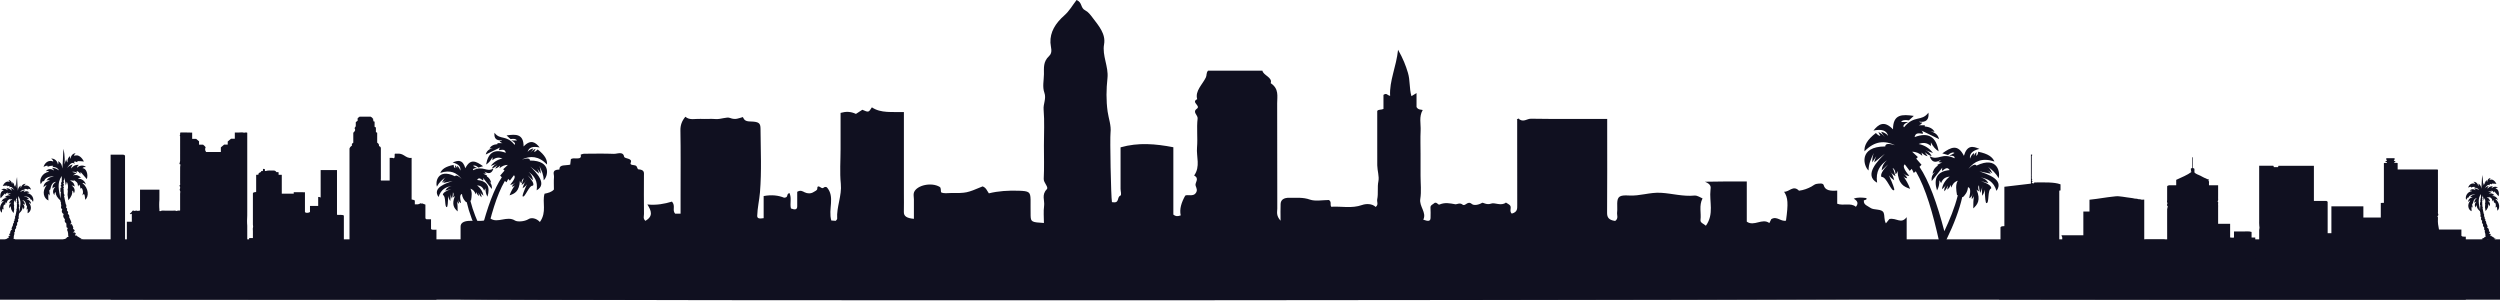 <svg width="1243" height="150" viewBox="0 0 1243 150" fill="none" xmlns="http://www.w3.org/2000/svg">
<path fill-rule="evenodd" clip-rule="evenodd" d="M939.429 108.882C939.255 109.1 938.463 110.079 937.662 111.059C936.662 109.142 937.14 107.371 936.549 105.805C935.696 103.623 931.684 104.651 929.909 103.308C928.673 102.39 926.541 101.846 926.716 99.905C926.228 99.349 928.821 99.536 927.882 98.46C925.828 98.23 923.731 97.964 921.677 98.787C923.757 99.935 924.053 101.259 922.739 102.825C920.268 100.661 916.552 102.462 913.463 101.301C913.463 99.312 913.463 97.257 913.463 94.76C910.156 95.026 907.424 94.754 906.736 92.058C906.432 90.879 904.378 91.278 903.203 91.429C902.281 91.55 901.55 92.294 900.689 92.741C898.835 93.745 896.834 94.519 894.467 94.821C891.543 91.816 889.568 95.558 887.036 95.323C889.002 98.237 889.185 101.144 887.993 109.704C885.391 110.297 883.485 107.256 880.692 108.949C880.361 109.614 880.031 110.285 879.717 110.907C876.184 108.272 872.156 112.794 868.501 110.212C868.501 103.756 868.501 97.088 868.501 90.22C864.942 90.22 861.679 90.202 858.389 90.22C855.205 90.245 852.011 90.305 847.695 90.359C850.932 91.647 850.619 93.062 850.462 94.361C849.792 100.28 852.35 106.404 848.173 112.231C847.068 111.222 845.302 110.823 845.485 109.366C845.937 105.878 844.632 102.251 846.503 98.654C845.572 98.297 843.91 97.094 842.509 97.233C836.713 97.789 831.388 96.175 825.784 95.855C820.241 95.534 815.368 97.547 809.877 97.203C805.169 96.9 804.204 97.813 804.082 100.999C804.021 102.535 804.212 104.088 804.029 105.606C803.847 107.014 804.865 108.592 803.055 109.862C799.618 109.378 799.026 107.867 799.043 105.708C799.148 91.901 799.096 78.081 799.096 64.268C799.096 62.593 799.096 60.919 799.096 59.123C786.078 59.123 773.66 59.226 761.269 59.026C759.276 58.99 757.797 60.671 755.761 59.534C755.552 59.413 755.195 59.147 755.204 59.141C755.944 58.579 753.516 59.383 754.342 59.498C754.342 63.343 754.342 67.163 754.342 70.972C754.342 81.34 754.325 91.701 754.369 102.063C754.369 103.768 754.508 105.436 751.645 106.21C750.374 105.013 751.497 103.587 750.957 102.377C750.662 101.725 749.504 101.265 748.747 100.715C746.398 102.607 743.169 100.564 741.49 101.205C739.114 102.093 737.374 100.552 736.895 100.842C735.164 101.9 732.814 102.287 731.814 101.434C729.603 99.548 728.594 102.855 727.158 101.713C725.766 100.594 724.348 101.694 723.573 101.555C720.823 101.06 718.422 100.54 715.741 101.688C714.967 102.015 714.636 100.497 713.357 100.836C712.531 101.592 711.147 101.985 711.234 103.169C711.373 104.886 711.277 106.609 711.269 108.344C711.251 110.182 709.877 110.037 707.649 109.215C709.459 105.721 705.552 102.625 706.161 98.944C706.779 95.153 706.3 91.284 706.3 87.446C706.3 83.794 706.3 80.149 706.3 76.504C706.3 72.665 706.152 68.826 706.335 64.993C706.509 61.559 705.404 58.047 707.379 54.692C706.474 54.396 705.186 54.734 704.299 53.235C704.299 51.422 704.299 48.991 704.299 46.277C703.333 46.869 702.75 47.22 701.766 47.812C700.635 43.895 701.175 40.026 700.035 36.236C698.956 32.602 697.642 29.217 695.118 24.744C694.231 33.243 690.724 40.238 691.168 47.661C689.697 47.407 689.523 46.041 687.861 47.16C687.861 49.426 687.861 51.875 687.861 54.172C686.712 54.716 685.364 54.299 684.763 55.163C684.763 58.204 684.763 61.275 684.763 64.34C684.763 67.224 684.763 70.102 684.763 72.979C684.763 76.044 684.737 79.121 684.772 82.186C684.807 84.852 685.825 87.7 685.346 90.112C684.72 93.146 685.372 96.115 684.755 99.083C684.476 100.352 685.564 101.749 683.971 102.891C682.17 101.138 679.133 101.259 677.297 101.906C672.015 103.798 666.846 102.456 661.86 102.801C661.19 101.483 662.191 100.461 660.755 99.445C657.762 99.445 653.95 100.177 651.348 99.258C647.833 97.995 644.526 98.412 641.141 98.333C638.235 98.267 636.817 99.367 636.721 101.404C636.599 103.816 636.695 106.246 636.695 109.741C634.363 107.105 635.067 105.364 635.067 103.72C634.998 86.267 635.041 68.796 635.007 51.337C634.998 47.849 636.025 44.167 631.778 41.338C632.857 38.466 628.028 37.451 627.68 35.135C618.63 35.135 609.589 35.135 600.643 35.135C599.651 36.248 600.078 37.39 599.573 38.46C597.885 42.015 594.056 45.213 595.248 49.318C591.976 50.847 597.197 52.558 595.083 54.063C592.69 55.762 595.657 57.213 595.457 58.936C594.883 63.7 595.57 68.53 595.161 73.306C594.752 77.96 596.936 82.76 593.725 87.264C596.641 88.848 593.908 90.795 594.474 92.373C594.952 93.69 595.466 94.621 594.57 95.963C593.282 97.898 590.445 96.568 589.296 97.257C587.373 100.715 586.364 103.913 587.051 107.099C585.441 107.661 584.484 107.613 583.388 106.694C583.388 95.679 583.388 84.405 583.388 73.209C574.521 71.504 565.958 70.748 557.143 73.257C557.143 80.203 557.143 87.083 557.143 93.969C557.143 95.111 557.778 96.943 557.021 97.293C555.116 98.158 556.908 101.241 552.862 100.51C552.357 97.656 551.818 68.886 552.157 65.966C552.575 62.412 551.209 58.978 550.713 55.496C549.938 49.983 550.034 44.355 550.634 38.823C551.252 33.11 547.928 27.651 548.946 22.035C549.869 16.897 546.318 12.846 543.168 8.705C542.237 7.478 541.062 5.894 539.644 5.199C537.042 3.923 538.304 1.3 535.276 0C533.144 2.751 531.682 5.453 529.245 7.611C524.66 11.655 522.075 15.996 522.275 21.195C522.354 23.426 523.624 25.983 521.614 27.863C518.551 30.716 519.09 33.812 519.047 36.931C518.995 40.002 518.212 43.218 519.265 46.102C520.326 49.034 518.647 51.621 518.882 54.408C519.386 60.338 519.038 66.299 519.038 72.248C519.038 77.809 519.221 83.377 518.943 88.939C518.838 90.903 521.544 93.001 520.457 94.108C517.742 96.882 519.508 99.657 519.125 102.384C518.742 105.183 519.038 108.03 519.038 110.865C512.964 110.521 512.529 110.297 512.425 107.274C512.338 104.584 512.451 101.894 512.399 99.21C512.32 95.401 511.65 94.99 506.464 94.827C501.382 94.67 496.396 94.954 491.663 96.127C490.662 94.73 490.357 93.364 488.556 92.675C480.603 95.994 480.603 96.018 472.606 95.975C471.039 95.963 469.334 96.362 467.889 95.601C467.689 94.676 467.968 93.388 467.211 92.929C463.199 90.486 455.89 92.01 454.454 95.601C454.036 96.677 454.393 97.886 454.393 99.04C454.393 102.245 454.393 105.442 454.393 108.804C450.764 108.471 449.346 107.468 449.398 105.412C449.476 102.341 449.416 99.264 449.416 96.205C449.416 82.809 449.416 69.406 449.416 55.72C443.707 55.55 437.955 56.403 433.5 53.368C431.873 55.937 431.873 55.937 428.758 54.577C427.609 55.321 426.46 56.058 425.564 56.639C422.962 55.381 420.508 55.399 417.933 56.131C417.933 62.212 417.933 68.161 417.933 74.11C417.933 79.871 417.471 85.65 418.054 91.375C418.655 97.269 415.853 102.909 416.244 108.755C416.262 109.07 415.827 109.384 415.54 109.795C414.826 109.741 414.086 109.686 413.329 109.638C411.676 103.919 415.296 97.898 411.119 93.122C409.422 92.373 409.605 94.313 408.065 93.189C406.907 92.33 406.281 92.651 406.359 93.696C406.42 94.67 405.272 94.984 404.532 95.474C403.209 96.362 401.46 96.302 400.12 95.637C398.937 95.057 398.075 94.392 396.378 95.359C396.378 97.692 396.404 100.159 396.378 102.631C396.352 104.481 394.934 104.282 393.254 103.647C392.619 101.12 393.724 98.514 392.515 95.963C390.696 96.532 392.28 98.17 389.878 98.309C387.05 97.16 383.761 96.719 379.688 97.481C379.688 101.126 379.688 104.862 379.688 108.477C377.556 108.816 376.443 108.659 376.486 107.292C376.591 103.387 377.539 99.506 377.852 95.667C378.731 85.148 378.2 74.575 378.131 64.014C378.113 61.185 377.339 60.489 372.927 60.393C370.369 60.338 369.951 59.401 369.351 58.204C367.306 58.761 365.713 59.728 362.964 58.646C361.275 57.975 358.386 59.413 355.785 59.19C353.331 58.978 350.807 59.256 348.336 59.111C345.778 58.966 342.845 59.933 340.783 58.047C338.973 60.145 338.251 62.345 338.303 64.854C338.494 75.403 338.381 85.958 338.381 96.507C338.381 99.724 338.381 102.934 338.381 106.247C337.102 106.247 336.354 106.247 335.692 106.247C334.065 104.469 336.04 102.414 334.1 100.237C330.376 101.368 326.347 102.13 321.874 101.658C323.849 104.796 324.885 107.456 320.917 109.813C319.594 108.665 320.194 107.48 320.186 106.398C320.116 100.062 320.134 93.733 320.168 87.397C320.177 85.91 320.586 84.399 317.375 84.181C316.896 84.151 316.836 82.712 316.131 82.368C315.2 81.902 312.972 82.265 313.59 80.886C314.643 78.529 310.535 79.067 310.309 77.882C309.761 75.059 306.898 76.558 305.21 76.491C300.25 76.292 295.273 76.407 290.304 76.437C289.834 76.443 289.364 76.697 288.703 76.89C289.608 80.119 284.987 77.876 283.821 79.206C283.717 80.113 283.612 81.025 283.517 81.854C281.289 82.446 277.991 81.57 278.165 84.284C274.049 84.374 275.563 86.545 275.45 87.996C275.276 90.099 275.407 92.209 275.407 94.216C274.293 95.51 272.544 95.945 270.751 96.314C269.455 100.679 272.022 105.346 268.436 110.375C266.531 108.326 264.103 108.133 262.867 108.906C260.587 110.315 257.107 110.321 256.08 109.662C252.094 107.099 247.439 111.192 243.854 108.653C240.53 110.478 236.614 109.571 232.951 109.825C230.592 109.989 228.991 110.835 229 112.679C229.009 116.904 229 121.124 229 125.338C229 133.16 229 140.971 229 148.757C264.669 149.731 940.891 149.313 948 148.376C948 135.149 948 121.976 948 107.969C945.233 111.609 943.101 108.217 939.429 108.882Z" fill="#101020"/>
<rect y="119" width="1243" height="30" fill="#101020"/>
<g clip-path="url(#clip0)">
<path fill-rule="evenodd" clip-rule="evenodd" d="M1466.02 128.524C1465.39 128.318 1465.54 127.971 1465.54 127.662C1465.53 125.813 1465.55 123.954 1465.52 122.106C1465.52 121.804 1465.7 121.481 1465.33 121.162C1464.55 121.162 1463.75 121.162 1462.89 121.162C1462.89 114.182 1462.89 107.249 1462.89 100.316C1462.89 100.284 1462.85 100.245 1462.82 100.217C1462.78 100.185 1462.73 100.163 1462.6 100.092C1460.5 100.092 1458.3 100.092 1456.05 100.092C1456.05 97.257 1456.05 94.472 1456.05 91.704C1455.43 91.502 1454.75 91.754 1454.16 91.513C1454.26 91.087 1454 90.636 1454.51 90.26C1454 90.09 1453.43 90.356 1453.03 90.051C1453.18 89.285 1453.01 88.547 1452.48 87.83C1451.84 87.943 1451.46 87.674 1451.07 87.422C1448.95 86.07 1446.72 84.789 1444.28 83.668C1443.92 83.505 1444.15 83.203 1443.94 83.15C1440.55 83.15 1437.36 83.15 1434.18 83.15C1434.14 83.388 1434.12 83.576 1434.09 83.767C1433.74 83.792 1433.45 83.817 1433.15 83.838C1433.1 83.867 1433.06 83.898 1433.02 83.923C1430.98 85.183 1428.99 86.474 1426.79 87.624C1426.34 87.855 1425.82 87.716 1425.44 87.943C1425.44 88.451 1425.46 88.962 1425.44 89.469C1425.42 90.062 1425.27 90.126 1423.9 90.147C1423.9 88.117 1423.9 86.088 1423.9 84.044C1420.37 84.044 1416.97 84.047 1413.57 84.04C1413.05 84.04 1412.56 84.03 1412.14 84.516C1412.14 99.056 1412.14 113.757 1412.14 128.453C1412.14 128.478 1412.05 128.503 1412 128.528C1411.71 128.489 1411.38 128.613 1411.05 128.393C1411.05 123.681 1411.05 118.919 1411.05 114.076C1410.01 114.076 1409.03 114.076 1408.05 114.076C1408.05 112.891 1408.04 111.787 1408.06 110.687C1408.06 110.638 1408.23 110.595 1408.32 110.549C1408.68 110.453 1408.77 110.758 1409.07 110.741C1409.25 110.645 1409.24 110.489 1409.15 110.421C1408.67 110.081 1408.1 109.793 1407.82 109.343C1407.65 109.084 1407.1 109.027 1406.86 109.144C1406.21 109.477 1405.63 108.92 1405.08 109.133C1404.37 109.403 1403.81 109.059 1403.11 109.08C1403.11 105.926 1403.11 102.825 1403.11 99.716C1399.16 99.716 1395.3 99.716 1391.41 99.716C1391.41 100.518 1391.41 101.263 1391.41 102.012C1391.41 102.761 1391.39 103.509 1391.42 104.258C1391.46 105.003 1391.59 105.77 1391.55 106.486C1391.5 107.207 1391.55 107.948 1391.41 108.672C1391.37 108.896 1391.56 109.144 1391.25 109.343C1390.67 109.449 1390.34 109.08 1389.71 109.094C1387.14 109.162 1384.55 109.144 1381.97 109.101C1381.5 109.094 1381.13 109.456 1380.54 109.151C1380.19 108.967 1379.46 109.208 1378.94 109.03C1378.94 108.502 1378.94 107.991 1378.94 107.48C1378.94 107.008 1378.94 106.532 1378.94 106.061C1378.94 105.546 1378.94 105.035 1378.94 104.521C1378.94 104.049 1378.94 103.573 1378.94 103.101C1378.94 102.587 1378.94 102.076 1378.94 101.565C1378.94 101.09 1378.67 100.522 1379 100.167C1379.5 99.635 1378.78 99.251 1378.93 98.805C1378.99 98.62 1378.8 98.407 1379.1 98.254C1379.31 98.144 1379.43 97.971 1379.24 97.861C1378.68 97.527 1378.95 97.123 1378.94 96.754C1378.91 94.426 1378.93 92.098 1378.93 89.774C1378.93 89.466 1378.89 89.157 1378.85 88.845C1378.83 88.756 1378.5 88.745 1378.68 88.557C1378.86 88.451 1379.09 88.316 1379.4 88.138C1379.1 87.915 1379.22 87.603 1379.08 87.365C1378.87 87.014 1378.94 86.68 1378.94 86.34C1378.92 83.068 1378.93 79.797 1378.93 76.522C1378.93 76.121 1378.81 75.709 1379.21 75.344C1378.56 75.014 1379.23 74.51 1378.75 74.098C1376.46 74.137 1374.09 74.049 1371.67 74.159C1371.67 75.131 1371.67 76.028 1371.67 76.965C1370.8 76.965 1370 76.965 1369.26 76.965C1368.66 77.341 1368.13 77.675 1367.53 78.051C1367.53 78.512 1367.53 79.013 1367.53 79.555C1366.66 79.555 1365.86 79.555 1365.1 79.555C1364.49 79.995 1363.73 80.293 1363.53 80.879C1363.87 81.024 1363.76 81.298 1363.82 81.56C1363.93 82.046 1363.6 82.44 1363.28 82.834C1360.33 82.834 1357.39 82.834 1354.37 82.834C1354.37 82.067 1354.37 81.329 1354.37 80.772C1353.62 80.3 1353.06 79.942 1352.39 79.527C1351.79 79.527 1351.04 79.527 1350.23 79.527C1350.23 79.005 1350.23 78.502 1350.23 78.147C1349.51 77.693 1348.93 77.334 1348.22 76.891C1347.6 76.891 1346.81 76.891 1345.96 76.891C1345.96 75.933 1345.96 75.038 1345.96 74.109C1345.01 74.109 1344.14 74.109 1343.26 74.109C1342.44 74.109 1341.53 73.974 1340.82 74.144C1339.99 74.336 1339.26 73.864 1338.46 74.219C1338.46 74.581 1338.46 74.968 1338.46 75.354C1338.46 76.146 1338.46 76.933 1338.46 77.721C1338.46 78.512 1338.46 79.3 1338.46 80.088C1338.46 80.914 1338.46 81.745 1338.46 82.571C1338.46 83.363 1338.46 84.147 1338.46 84.938C1338.46 85.729 1338.46 86.517 1338.46 87.305C1338.46 88.096 1338.46 88.884 1338.46 89.671C1338.46 90.498 1338.46 91.325 1338.46 92.155C1338.46 92.943 1338.46 93.731 1338.46 94.522C1338.46 95.313 1338.46 96.101 1338.46 96.888C1338.46 97.676 1338.46 98.467 1338.46 99.255C1338.46 100.085 1338.46 100.912 1338.46 101.739C1338.46 102.527 1338.46 103.318 1338.46 104.105C1338.46 104.893 1338.46 105.681 1338.46 106.472C1338.46 107.263 1338.46 108.051 1338.46 108.839C1338.46 109.666 1338.41 110.499 1338.47 111.323C1338.53 112.093 1338.49 112.87 1338.58 113.64C1338.66 114.353 1338.47 115.116 1338.46 115.857C1338.45 119.21 1338.46 122.56 1338.45 125.913C1338.45 126.083 1338.61 126.314 1338.17 126.41C1337.39 126.324 1337.3 125.987 1337.31 125.554C1337.34 124.188 1337.33 122.819 1337.33 121.414C1336.48 121.414 1335.81 121.414 1335.05 121.414C1335.05 120.871 1335.05 120.363 1335.05 119.86C1335.05 119.306 1335.05 118.753 1335.05 118.203C1335.05 117.688 1335.21 117.149 1335 116.67C1334.8 116.191 1335.07 115.768 1335.06 115.321C1335.03 114.771 1335.05 114.214 1335.05 113.661C1335.05 113.146 1335.05 112.639 1335.05 112.124C1335.05 111.61 1335.05 111.099 1335.05 110.585C1335.05 110.07 1335.05 109.559 1335.05 109.045C1335.05 108.495 1335.05 107.938 1335.05 107.388C1335.05 106.873 1335.05 106.362 1335.05 105.851C1335.05 105.34 1335.05 104.826 1335.05 104.311C1335.05 103.758 1335.05 103.208 1335.05 102.658C1335.05 102.15 1335.05 101.647 1335.05 101.352C1334.6 100.6 1333.67 101.019 1333.09 100.706C1333.09 98.169 1333.09 95.622 1333.09 93.06C1332.84 93.053 1332.66 93.042 1332.48 93.039C1332.24 93.035 1332 93.039 1331.77 93.039C1331.63 92.29 1331.63 92.293 1330.34 91.85C1330.24 91.818 1330.15 91.733 1330.15 91.672C1330.16 91.105 1329.28 91.57 1329.03 91.275C1329.01 91.023 1328.99 90.757 1328.95 90.381C1328.57 90.523 1328.2 90.314 1327.82 90.59C1327.82 90.81 1327.82 91.073 1327.82 91.328C1327.64 91.353 1327.5 91.403 1327.41 91.378C1325.8 90.974 1324.11 91.201 1322.46 91.151C1321.65 91.126 1321.24 91.474 1320.89 91.857C1320.46 91.896 1320.02 91.782 1319.56 91.96C1319.56 92.283 1319.56 92.627 1319.56 93.056C1318.9 93.056 1318.3 93.056 1317.64 93.056C1317.64 95.93 1317.64 98.716 1317.64 101.508C1315.21 101.508 1312.85 101.508 1310.43 101.508C1310.43 101.267 1310.43 101.079 1310.43 100.845C1308.13 100.873 1305.9 100.816 1303.67 100.88C1303.67 103.896 1303.67 106.813 1303.67 109.726C1303.49 109.839 1303.31 109.949 1303.15 110.049C1302.27 110.13 1301.44 110.113 1300.64 109.729C1300.64 108.864 1300.64 107.969 1300.64 106.994C1298.97 106.994 1297.37 106.994 1295.7 106.994C1295.7 105.617 1295.7 104.329 1295.7 103.016C1295.15 102.917 1294.75 103.023 1294.2 103.24C1294.2 99.099 1294.2 95.019 1294.2 90.942C1290.88 90.942 1287.68 90.942 1284.35 90.942C1284.35 97.648 1284.35 104.329 1284.35 110.971C1282.92 111.17 1281.5 110.773 1280.21 111.301C1280.21 115.79 1280.21 120.236 1280.21 124.685C1279.85 124.841 1279.4 124.635 1279.07 124.884C1279.46 125.384 1278.49 125.107 1278.28 125.437C1278.28 126.388 1278.28 127.439 1278.28 128.503C1277.74 128.528 1277.25 128.624 1276.82 128.425C1276.82 112.639 1276.82 96.867 1276.82 81.262C1276.47 80.595 1275.83 80.237 1275.26 79.892C1275.6 79.367 1275.38 79.044 1274.53 78.697C1274.53 77.207 1274.53 75.709 1274.53 74.226C1273.26 73.307 1273.14 72.949 1273.78 72.111C1273.29 71.76 1272.99 71.373 1273.03 70.891C1273.06 70.422 1273.03 69.95 1273.03 69.503C1272.64 69.258 1272.28 69.035 1271.87 68.772C1271.96 68.315 1272.11 67.609 1271.48 67.431C1270.66 67.204 1270.6 66.548 1269.64 66.466C1269.6 65.682 1269.69 64.883 1269.3 64.099C1269.16 63.823 1268.82 63.599 1268.85 63.258C1268.92 62.197 1268.93 61.13 1268.85 60.069C1268.82 59.746 1269.58 59.565 1269.22 59.355C1268.54 58.962 1269.15 58.444 1268.69 58C1268.32 58.294 1268.7 58.667 1268.43 58.876C1267.79 59.38 1267.94 60.015 1268.18 60.438C1268.7 61.332 1268.32 62.208 1268.48 63.078C1268.51 63.184 1268.49 63.365 1268.39 63.4C1267.59 63.681 1267.76 64.192 1267.74 64.614C1266.98 64.745 1266.72 64.323 1266.24 64.309C1266.16 64.082 1266.36 63.865 1266.04 63.716C1265.59 63.965 1266.03 64.316 1265.77 64.593C1265.38 64.671 1264.96 64.752 1264.71 65.029C1264.71 65.359 1264.64 65.717 1264.72 66.065C1264.83 66.509 1264.02 66.654 1264 66.938C1263.98 67.364 1263 67.204 1263.12 67.655C1263.18 67.843 1262.29 67.708 1262.55 67.878C1263.03 68.183 1262.4 68.251 1262.42 68.435C1262.44 68.659 1262.54 68.9 1262.32 69.117C1262.15 69.145 1261.98 69.17 1261.81 69.202C1261.76 69.212 1261.72 69.258 1261.68 69.287C1261.68 69.993 1261.68 70.703 1261.68 71.551C1261.5 71.625 1261.17 71.756 1260.9 71.863C1260.9 72.555 1260.9 73.179 1260.9 73.931C1260.69 74.01 1260.37 74.13 1260.12 74.219C1260.12 75.823 1260.12 77.313 1260.12 78.651C1259.42 79.016 1259.04 79.339 1259.03 79.814C1259.03 79.963 1259.17 80.176 1258.89 80.244C1257.69 80.535 1257.91 81.173 1257.91 81.748C1257.9 86.088 1257.91 90.424 1257.9 94.763C1257.9 95.061 1258.07 95.384 1257.79 95.618C1256.02 95.618 1254.34 95.618 1252.6 95.618C1252.6 92.237 1252.6 88.898 1252.6 85.477C1251.68 85.52 1250.81 85.371 1250.03 85.68C1249.13 85.02 1249.91 84.257 1249.43 83.597C1248.94 83.597 1248.44 83.625 1247.95 83.593C1246.41 83.49 1245.16 83.785 1243.91 84.381C1242.62 84.995 1241.27 85.704 1239.36 85.474C1239.36 91.758 1239.36 97.939 1239.36 104.12C1238.65 104.176 1238.04 104.311 1237.43 104.563C1237.43 105.117 1237.43 105.699 1237.43 106.273C1235.56 106.327 1235.56 106.327 1234.7 106.075C1234.44 105.997 1234.2 105.894 1233.93 105.816C1233.47 105.681 1233.3 106.27 1232.85 105.912C1232.67 105.77 1232.6 105.99 1232.46 106.025C1231.98 106.153 1231.51 106.284 1231.05 106.408C1231.05 108.495 1231.05 110.545 1231.05 112.589C1230.86 112.706 1230.68 112.813 1230.44 112.969C1229.58 112.969 1228.65 112.969 1227.66 112.969C1227.66 114.459 1227.66 115.907 1227.66 117.294C1227 117.904 1226.1 117.592 1225.35 117.663C1224.76 117.716 1224.23 117.667 1223.81 117.227C1223.81 116.262 1223.81 115.208 1223.81 114.111C1220.04 114.111 1216.34 114.111 1212.66 114.111C1212.3 112.344 1212.01 110.62 1212.14 108.871C1212.17 108.558 1212.18 108.239 1212.13 107.927C1212.11 107.803 1211.93 107.689 1211.84 107.597C1212.03 107.302 1212.37 107.121 1212.34 106.742C1212.32 106.373 1212.06 106.046 1212.13 105.67C1212.21 105.202 1212.15 104.723 1212.15 104.254C1212.15 97.946 1212.15 91.633 1212.14 85.328C1212.14 84.988 1212.29 84.633 1211.96 84.267C1205.37 84.267 1198.77 84.267 1192.11 84.267C1192.11 83.171 1192.11 82.117 1192.11 81.074C1191.53 80.865 1190.77 81.177 1190.36 80.737C1190.27 80.652 1190.19 80.62 1190.43 80.52C1190.79 80.588 1191.06 80.481 1190.97 80.159C1190.83 79.953 1190.34 80.137 1190.19 79.861C1190.36 79.484 1190.98 79.091 1190.46 78.665C1189.11 78.665 1187.8 78.665 1186.53 78.665C1186.15 79.162 1186.72 79.552 1186.82 79.9C1186.55 80.13 1186.01 79.931 1186.05 80.269C1185.9 80.666 1187.14 80.4 1186.8 80.893C1186.41 81.138 1185.84 80.879 1185.27 81.095C1185.27 87.649 1185.27 94.252 1185.27 100.848C1184.71 100.866 1184.29 100.88 1183.73 100.901C1183.73 103.357 1183.73 105.78 1183.73 108.165C1180.78 108.165 1177.96 108.165 1175.07 108.165C1175.07 106.284 1175.07 104.443 1175.07 102.573C1169.75 102.573 1164.5 102.573 1159.17 102.573C1159.17 107.061 1159.17 111.507 1159.17 115.96C1158.51 115.96 1157.92 115.96 1157.31 115.96C1157.31 111.06 1157.31 106.21 1157.31 101.363C1157.31 101.086 1157.26 100.806 1157.32 100.536C1157.39 100.238 1157.03 100.124 1156.73 99.915C1154.73 99.915 1152.67 99.915 1150.47 99.915C1150.47 94.061 1150.47 88.245 1150.47 82.447C1144.49 82.447 1138.65 82.447 1132.85 82.447C1132.55 82.667 1132.93 82.955 1132.62 83.086C1131.86 83.086 1131.19 83.086 1130.56 83.086C1130.31 82.859 1130.66 82.568 1130.25 82.419C1127.97 82.419 1125.71 82.419 1123.26 82.419C1123.26 82.894 1123.26 83.288 1123.26 83.678C1123.26 84.193 1123.26 84.704 1123.26 85.215C1123.26 85.726 1123.26 86.24 1123.26 86.755C1123.26 87.266 1123.26 87.78 1123.26 88.295C1123.26 88.809 1123.26 89.32 1123.26 89.831C1123.26 90.342 1123.26 90.856 1123.26 91.367C1123.26 91.882 1123.26 92.393 1123.26 92.907C1123.26 93.422 1123.26 93.933 1123.26 94.447C1123.26 94.962 1123.26 95.473 1123.26 95.984C1123.26 96.498 1123.26 97.009 1123.26 97.523C1123.26 98.034 1123.26 98.549 1123.26 99.06C1123.26 99.61 1123.26 100.163 1123.26 100.717C1123.26 101.228 1123.26 101.742 1123.26 102.253C1123.26 102.768 1123.26 103.282 1123.26 103.793C1123.26 104.308 1123.26 104.819 1123.26 105.333C1123.26 105.844 1123.26 106.359 1123.26 106.87C1123.26 107.384 1123.26 107.895 1123.26 108.409C1123.26 108.92 1123.26 109.431 1123.26 109.946C1123.26 110.46 1123.22 110.975 1123.28 111.486C1123.32 111.983 1123.3 112.472 1123.4 112.972C1123.49 113.398 1123.26 113.902 1123.26 114.374C1123.26 118.753 1123.26 123.127 1123.26 127.506C1123.26 127.85 1123.26 128.194 1123.26 128.521C1122.5 128.588 1121.89 128.656 1121.32 128.138C1121.32 124.891 1121.32 121.524 1121.32 118.114C1120.64 118.114 1120.08 118.114 1119.48 118.114C1119.48 117.177 1119.48 116.279 1119.48 115.321C1118.11 114.849 1116.65 115.137 1115.27 115.091C1113.78 115.038 1112.28 115.08 1110.74 115.08C1110.74 116.166 1110.74 117.142 1110.74 118.142C1110.07 118.139 1109.46 118.224 1108.82 118.068C1108.82 115.793 1108.82 113.558 1108.82 111.284C1106.82 111.284 1104.89 111.284 1102.85 111.284C1102.85 110.698 1102.85 110.155 1102.85 109.609C1102.85 109.094 1102.85 108.587 1102.85 108.072C1102.85 107.519 1102.85 106.965 1102.85 106.415C1102.85 105.901 1102.85 105.39 1102.85 104.875C1102.85 104.322 1102.85 103.772 1102.85 103.218C1102.85 102.668 1102.9 102.111 1102.83 101.565C1102.77 101.075 1103.15 100.55 1102.55 100.103C1103.04 99.621 1102.81 99.081 1102.84 98.563C1102.88 98.052 1102.85 97.538 1102.85 97.027C1102.85 96.477 1102.85 95.923 1102.85 95.37C1102.85 94.859 1102.85 94.344 1102.85 93.833C1102.85 93.287 1102.85 92.741 1102.85 92.112C1101.3 92.112 1099.82 92.112 1098.31 92.112C1098.31 91.676 1098.34 91.325 1098.3 90.974C1098.25 90.605 1098.57 90.182 1097.94 89.884C1098.71 89.363 1098.18 89.185 1097.39 89.036C1097.18 88.997 1097.05 88.806 1096.84 88.735C1095.76 88.376 1094.94 87.808 1094 87.351C1093.01 86.872 1091.76 86.528 1091.07 85.74C1091.07 85.154 1091.07 84.53 1091.07 83.937C1090.81 83.771 1090.58 83.632 1090.36 83.49C1090.36 81.755 1090.36 80.024 1090.35 78.289C1090.35 78.26 1090.28 78.225 1090.23 78.207C1090.02 78.118 1090.17 78.367 1090.04 78.09C1090.04 79.978 1090.04 81.745 1090.04 83.547C1088.48 83.771 1089.82 84.566 1089.25 85.023C1089.07 85.158 1089.47 85.268 1089.67 85.449C1087.54 87.053 1084.72 88.153 1082.01 89.423C1082.01 90.289 1082.01 91.183 1082.01 92.12C1080.64 92.12 1079.33 92.12 1078.45 92.12C1077.31 92.347 1077.51 92.748 1077.51 93.088C1077.49 93.525 1077.5 93.954 1077.5 94.391C1077.5 94.823 1077.5 95.26 1077.5 95.693C1077.5 96.129 1077.5 96.562 1077.5 96.995C1077.5 97.389 1077.5 97.783 1077.5 98.176C1077.5 98.609 1077.5 99.046 1077.5 99.479C1077.51 99.912 1077.29 100.412 1077.57 100.76C1077.93 101.203 1077.25 101.505 1077.49 101.888C1077.59 102.058 1077.42 102.338 1077.58 102.448C1077.97 102.715 1077.98 102.906 1077.54 103.116C1078.1 103.371 1077.42 103.602 1077.49 103.857C1077.56 104.166 1077.5 104.485 1077.5 104.804C1077.5 106.813 1077.5 108.825 1077.5 110.836C1077.5 114.622 1077.49 118.412 1077.52 122.194C1077.52 122.524 1077.35 122.858 1077.75 123.202C1078.12 123.518 1077.29 123.844 1077.49 124.249C1077.62 124.515 1077.16 124.618 1076.91 124.77C1076.73 124.657 1076.55 124.543 1076.31 124.394C1076.31 122.673 1076.31 120.91 1076.31 119.107C1073.1 119.107 1069.95 119.107 1066.82 119.107C1066.58 119.107 1066.55 119.356 1066.12 119.263C1066.12 112.603 1066.12 105.922 1066.12 99.23C1065.5 99.23 1064.83 99.354 1064.52 99.202C1063.99 98.939 1063.32 99.145 1062.98 98.968C1062.44 98.691 1061.89 98.872 1061.41 98.744C1060.09 98.403 1058.66 98.347 1057.3 98.102C1056.06 97.882 1054.76 97.729 1053.47 97.591C1052.47 97.484 1051.44 97.669 1050.42 97.772C1048.88 97.924 1047.37 98.159 1045.87 98.372C1043.57 98.698 1041.28 99.078 1038.89 99.308C1038.89 101.253 1038.89 103.172 1038.89 105.181C1037.85 105.181 1036.87 105.181 1035.84 105.181C1035.84 109.158 1035.84 113.047 1035.84 116.978C1032.26 116.978 1028.74 116.975 1025.21 116.978C1025.16 116.978 1025.1 117.003 1025.06 117.028C1025.01 117.049 1024.98 117.085 1024.93 117.135C1024.99 117.447 1025.36 117.706 1025.35 118.082C1025.31 121.467 1025.32 124.855 1025.32 128.258C1025 128.326 1024.95 128.592 1024.45 128.57C1024.19 128.56 1024.08 128.336 1023.87 128.244C1023.87 117.081 1023.87 105.933 1023.87 94.799C1024.14 94.738 1024.36 94.692 1024.49 94.66C1024.49 93.642 1024.49 92.666 1024.49 91.655C1022.73 90.998 1020.76 90.835 1018.84 90.739C1016.46 90.622 1014.05 90.711 1011.66 90.718C1011.55 90.718 1011.45 90.785 1011.35 90.817C1011.31 90.963 1011.39 91.137 1011.03 91.186C1010.54 91.179 1010.29 90.981 1010.17 90.661C1010.29 90.555 1010.44 90.438 1010.64 90.257C1010.14 89.93 1010.01 89.533 1010.48 89.118C1009.89 88.752 1010.28 88.302 1010.21 87.89C1010.13 87.422 1010.19 86.943 1010.19 86.471C1010.19 86.038 1010.19 85.602 1010.19 85.172C1010.19 84.697 1010.19 84.225 1010.19 83.753C1010.19 83.281 1010.19 82.806 1010.19 82.334C1010.19 81.901 1010.19 81.464 1010.19 81.031C1010.19 80.559 1010.19 80.084 1010.19 79.612C1010.19 79.179 1010.19 78.743 1010.19 78.31C1010.2 77.877 1010.05 77.43 1010.52 77.036C1010.24 76.979 1010.22 76.742 1009.77 76.844C1009.77 81.691 1009.77 86.556 1009.77 91.3C1005.28 91.832 1000.95 92.343 996.574 92.861C996.574 99.422 996.574 105.919 996.574 112.43C995.923 112.579 995.065 112.288 994.639 113.047C994.639 118.064 994.639 123.298 994.639 128.514C994.368 128.602 994.069 128.531 994 128.613C994 135.429 994 142.157 994 148.887C1003.13 149.086 1466.37 148.997 1468.13 148.809C1468.13 142.071 1468.13 135.34 1468.13 128.567C1467.37 128.524 1466.7 128.524 1466.02 128.524Z" fill="#101020"/>
</g>
<g clip-path="url(#clip1)">
<path fill-rule="evenodd" clip-rule="evenodd" d="M17.738 126.274C18.26 126.046 18.137 125.66 18.137 125.317C18.142 123.265 18.127 121.202 18.146 119.15C18.151 118.815 18.004 118.457 18.308 118.103C18.949 118.103 19.609 118.103 20.321 118.103C20.321 110.356 20.321 102.661 20.321 94.966C20.321 94.931 20.35 94.887 20.378 94.856C20.407 94.82 20.454 94.797 20.558 94.718C22.292 94.718 24.101 94.718 25.957 94.718C25.957 91.571 25.957 88.48 25.957 85.408C26.47 85.184 27.031 85.463 27.515 85.196C27.434 84.723 27.653 84.223 27.23 83.805C27.648 83.616 28.118 83.912 28.45 83.573C28.327 82.722 28.469 81.903 28.901 81.108C29.433 81.234 29.742 80.935 30.07 80.655C31.817 79.154 33.65 77.733 35.663 76.488C35.962 76.307 35.772 75.972 35.948 75.913C38.74 75.913 41.375 75.913 43.996 75.913C44.025 76.177 44.049 76.386 44.068 76.599C44.362 76.626 44.599 76.654 44.842 76.677C44.884 76.709 44.922 76.744 44.956 76.772C46.637 78.17 48.275 79.603 50.093 80.879C50.464 81.135 50.886 80.982 51.2 81.234C51.2 81.797 51.185 82.364 51.204 82.927C51.223 83.585 51.342 83.656 52.472 83.679C52.472 81.427 52.472 79.174 52.472 76.906C55.383 76.906 58.185 76.91 60.991 76.902C61.418 76.902 61.822 76.89 62.169 77.43C62.169 93.568 62.169 109.884 62.173 126.195C62.173 126.223 62.249 126.251 62.282 126.278C62.529 126.235 62.8 126.373 63.066 126.128C63.066 120.899 63.066 115.614 63.066 110.238C63.925 110.238 64.733 110.238 65.545 110.238C65.545 108.923 65.549 107.698 65.535 106.477C65.535 106.422 65.397 106.375 65.322 106.324C65.027 106.217 64.951 106.556 64.704 106.536C64.552 106.43 64.562 106.257 64.633 106.182C65.032 105.804 65.507 105.485 65.735 104.985C65.872 104.697 66.328 104.634 66.528 104.764C67.064 105.134 67.539 104.516 67.995 104.752C68.579 105.052 69.044 104.67 69.619 104.693C69.619 101.192 69.619 97.75 69.619 94.3C72.871 94.3 76.058 94.3 79.263 94.3C79.263 95.191 79.263 96.018 79.263 96.849C79.263 97.68 79.286 98.51 79.258 99.341C79.225 100.168 79.115 101.019 79.153 101.815C79.191 102.614 79.149 103.437 79.263 104.24C79.301 104.488 79.144 104.764 79.396 104.985C79.875 105.103 80.146 104.693 80.668 104.709C82.791 104.784 84.923 104.764 87.055 104.717C87.439 104.709 87.743 105.111 88.232 104.772C88.522 104.567 89.125 104.835 89.552 104.638C89.552 104.051 89.552 103.484 89.552 102.917C89.552 102.393 89.552 101.866 89.552 101.342C89.552 100.771 89.552 100.204 89.552 99.633C89.552 99.109 89.552 98.581 89.552 98.058C89.552 97.487 89.552 96.919 89.552 96.352C89.552 95.825 89.775 95.195 89.5 94.801C89.092 94.21 89.681 93.785 89.557 93.288C89.505 93.084 89.662 92.847 89.419 92.678C89.244 92.556 89.144 92.363 89.301 92.241C89.761 91.871 89.543 91.422 89.548 91.012C89.571 88.429 89.557 85.845 89.562 83.266C89.562 82.923 89.59 82.581 89.628 82.234C89.638 82.136 89.913 82.124 89.761 81.915C89.614 81.797 89.424 81.647 89.172 81.45C89.419 81.202 89.32 80.856 89.438 80.592C89.609 80.202 89.548 79.832 89.552 79.454C89.567 75.823 89.562 72.192 89.557 68.557C89.557 68.112 89.657 67.655 89.329 67.25C89.861 66.883 89.315 66.324 89.704 65.867C91.599 65.911 93.55 65.812 95.545 65.934C95.545 67.013 95.545 68.01 95.545 69.049C96.262 69.049 96.922 69.049 97.53 69.049C98.028 69.467 98.465 69.837 98.964 70.254C98.964 70.766 98.964 71.322 98.964 71.924C99.676 71.924 100.341 71.924 100.963 71.924C101.466 72.412 102.098 72.743 102.259 73.393C101.974 73.555 102.069 73.858 102.017 74.149C101.927 74.689 102.202 75.126 102.468 75.563C104.899 75.563 107.326 75.563 109.809 75.563C109.809 74.712 109.809 73.893 109.809 73.275C110.431 72.751 110.896 72.353 111.447 71.893C111.941 71.893 112.558 71.893 113.223 71.893C113.223 71.314 113.223 70.754 113.223 70.361C113.821 69.857 114.296 69.459 114.88 68.967C115.393 68.967 116.044 68.967 116.751 68.967C116.751 67.903 116.751 66.911 116.751 65.879C117.53 65.879 118.247 65.879 118.973 65.879C119.652 65.879 120.398 65.729 120.987 65.918C121.67 66.131 122.273 65.607 122.933 66.001C122.933 66.403 122.933 66.832 122.933 67.261C122.933 68.14 122.933 69.014 122.933 69.888C122.933 70.766 122.933 71.641 122.933 72.515C122.933 73.432 122.933 74.354 122.933 75.272C122.933 76.15 122.933 77.02 122.933 77.898C122.933 78.776 122.933 79.651 122.933 80.525C122.933 81.403 122.933 82.278 122.933 83.152C122.933 84.069 122.933 84.987 122.933 85.908C122.933 86.783 122.933 87.657 122.933 88.535C122.933 89.413 122.933 90.288 122.933 91.162C122.933 92.036 122.933 92.914 122.933 93.789C122.933 94.71 122.933 95.628 122.933 96.545C122.933 97.419 122.933 98.298 122.933 99.172C122.933 100.046 122.933 100.921 122.933 101.799C122.933 102.677 122.933 103.551 122.933 104.425C122.933 105.343 122.976 106.269 122.924 107.182C122.876 108.037 122.91 108.899 122.834 109.754C122.767 110.545 122.929 111.392 122.933 112.215C122.938 115.937 122.933 119.654 122.938 123.376C122.943 123.565 122.805 123.821 123.176 123.927C123.817 123.833 123.888 123.458 123.878 122.978C123.855 121.462 123.869 119.942 123.869 118.382C124.562 118.382 125.118 118.382 125.744 118.382C125.744 117.78 125.744 117.217 125.744 116.657C125.744 116.043 125.744 115.429 125.744 114.818C125.744 114.247 125.616 113.649 125.782 113.117C125.949 112.585 125.725 112.117 125.74 111.62C125.759 111.01 125.744 110.392 125.744 109.777C125.744 109.206 125.744 108.643 125.744 108.072C125.744 107.501 125.744 106.934 125.744 106.363C125.744 105.792 125.744 105.225 125.744 104.654C125.744 104.043 125.744 103.425 125.744 102.815C125.744 102.244 125.744 101.677 125.744 101.11C125.744 100.542 125.744 99.972 125.744 99.4C125.744 98.786 125.744 98.176 125.744 97.565C125.744 97.002 125.744 96.443 125.744 96.116C126.115 95.281 126.884 95.746 127.359 95.399C127.359 92.584 127.359 89.756 127.359 86.913C127.568 86.905 127.715 86.893 127.867 86.889C128.062 86.885 128.261 86.889 128.451 86.889C128.565 86.058 128.565 86.062 129.633 85.57C129.709 85.534 129.79 85.44 129.79 85.373C129.776 84.743 130.507 85.259 130.706 84.932C130.725 84.652 130.745 84.357 130.773 83.939C131.086 84.097 131.39 83.865 131.708 84.172C131.708 84.416 131.708 84.707 131.708 84.991C131.856 85.018 131.974 85.073 132.046 85.046C133.375 84.597 134.766 84.849 136.129 84.794C136.794 84.766 137.136 85.152 137.425 85.578C137.777 85.621 138.142 85.495 138.522 85.692C138.522 86.05 138.522 86.432 138.522 86.909C139.064 86.909 139.562 86.909 140.104 86.909C140.104 90.099 140.104 93.19 140.104 96.289C142.107 96.289 144.049 96.289 146.048 96.289C146.048 96.022 146.048 95.813 146.048 95.553C147.943 95.584 149.781 95.521 151.623 95.592C151.623 98.94 151.623 102.177 151.623 105.41C151.77 105.536 151.922 105.658 152.05 105.768C152.777 105.859 153.465 105.839 154.125 105.414C154.125 104.453 154.125 103.461 154.125 102.378C155.498 102.378 156.823 102.378 158.2 102.378C158.2 100.85 158.2 99.42 158.2 97.963C158.646 97.853 158.983 97.971 159.429 98.211C159.429 93.615 159.429 89.087 159.429 84.562C162.174 84.562 164.809 84.562 167.554 84.562C167.554 92.005 167.554 99.42 167.554 106.792C168.736 107.013 169.909 106.572 170.968 107.159C170.968 112.14 170.968 117.075 170.968 122.013C171.267 122.186 171.642 121.958 171.908 122.234C171.59 122.789 172.388 122.482 172.563 122.848C172.563 123.903 172.563 125.069 172.563 126.251C173.01 126.278 173.413 126.384 173.769 126.164C173.769 108.643 173.769 91.138 173.769 73.818C174.054 73.078 174.581 72.68 175.051 72.298C174.771 71.715 174.952 71.357 175.655 70.971C175.655 69.317 175.655 67.655 175.655 66.009C176.704 64.989 176.804 64.591 176.272 63.662C176.676 63.272 176.922 62.843 176.894 62.307C176.87 61.787 176.889 61.264 176.889 60.767C177.212 60.496 177.511 60.248 177.848 59.956C177.777 59.448 177.649 58.664 178.166 58.468C178.845 58.215 178.898 57.487 179.691 57.396C179.719 56.526 179.648 55.64 179.971 54.77C180.085 54.462 180.36 54.214 180.336 53.836C180.279 52.659 180.27 51.473 180.341 50.296C180.365 49.938 179.733 49.737 180.033 49.504C180.593 49.067 180.094 48.492 180.469 48C180.773 48.327 180.46 48.74 180.683 48.973C181.215 49.532 181.091 50.237 180.887 50.706C180.46 51.698 180.773 52.671 180.64 53.636C180.621 53.754 180.636 53.954 180.716 53.994C181.381 54.305 181.234 54.872 181.258 55.341C181.88 55.486 182.093 55.018 182.487 55.002C182.554 54.75 182.388 54.51 182.658 54.344C183.029 54.62 182.668 55.01 182.877 55.317C183.2 55.404 183.546 55.494 183.755 55.801C183.755 56.168 183.812 56.565 183.741 56.951C183.651 57.444 184.32 57.605 184.335 57.92C184.358 58.393 185.166 58.215 185.061 58.716C185.018 58.924 185.75 58.775 185.531 58.964C185.142 59.302 185.655 59.377 185.64 59.582C185.621 59.83 185.541 60.098 185.721 60.338C185.864 60.37 186.006 60.397 186.144 60.433C186.186 60.444 186.215 60.496 186.248 60.527C186.248 61.311 186.248 62.099 186.248 63.04C186.4 63.122 186.671 63.268 186.894 63.386C186.894 64.154 186.894 64.847 186.894 65.682C187.07 65.769 187.336 65.903 187.535 66.001C187.535 67.781 187.535 69.435 187.535 70.92C188.119 71.326 188.428 71.684 188.437 72.212C188.437 72.377 188.319 72.613 188.551 72.688C189.539 73.011 189.363 73.72 189.363 74.358C189.368 79.174 189.363 83.987 189.373 88.803C189.373 89.134 189.23 89.492 189.463 89.752C190.916 89.752 192.302 89.752 193.741 89.752C193.741 85.999 193.741 82.293 193.741 78.497C194.501 78.544 195.213 78.379 195.859 78.721C196.6 77.989 195.959 77.142 196.358 76.41C196.756 76.41 197.169 76.441 197.573 76.406C198.846 76.291 199.871 76.618 200.906 77.28C201.97 77.961 203.081 78.749 204.658 78.493C204.658 85.467 204.658 92.328 204.658 99.188C205.246 99.251 205.745 99.4 206.253 99.68C206.253 100.294 206.253 100.94 206.253 101.578C207.792 101.637 207.792 101.637 208.499 101.358C208.713 101.271 208.912 101.157 209.135 101.07C209.515 100.921 209.658 101.574 210.028 101.177C210.175 101.019 210.237 101.263 210.346 101.303C210.745 101.444 211.134 101.59 211.514 101.728C211.514 104.043 211.514 106.32 211.514 108.588C211.666 108.718 211.813 108.836 212.013 109.009C212.725 109.009 213.494 109.009 214.306 109.009C214.306 110.663 214.306 112.27 214.306 113.81C214.848 114.487 215.593 114.141 216.215 114.22C216.695 114.279 217.136 114.224 217.483 113.735C217.483 112.664 217.483 111.494 217.483 110.278C220.588 110.278 223.642 110.278 226.676 110.278C226.97 108.316 227.212 106.402 227.103 104.461C227.084 104.114 227.075 103.76 227.113 103.413C227.127 103.276 227.279 103.15 227.35 103.047C227.198 102.72 226.918 102.519 226.937 102.098C226.956 101.688 227.17 101.326 227.117 100.909C227.046 100.389 227.098 99.857 227.098 99.337C227.098 92.335 227.094 85.329 227.103 78.331C227.103 77.953 226.984 77.56 227.25 77.154C232.692 77.154 238.129 77.154 243.628 77.154C243.628 75.937 243.628 74.767 243.628 73.61C244.102 73.377 244.729 73.724 245.066 73.236C245.138 73.141 245.204 73.106 245.009 72.995C244.71 73.07 244.492 72.952 244.563 72.594C244.682 72.365 245.081 72.57 245.204 72.263C245.066 71.845 244.553 71.408 244.986 70.936C246.101 70.936 247.179 70.936 248.229 70.936C248.542 71.487 248.067 71.92 247.987 72.306C248.21 72.562 248.656 72.342 248.618 72.716C248.746 73.157 247.725 72.861 248.006 73.409C248.328 73.68 248.794 73.393 249.264 73.633C249.264 80.907 249.264 88.236 249.264 95.557C249.724 95.576 250.076 95.592 250.532 95.616C250.532 98.341 250.532 101.031 250.532 103.677C252.968 103.677 255.29 103.677 257.673 103.677C257.673 101.59 257.673 99.546 257.673 97.471C262.061 97.471 266.396 97.471 270.788 97.471C270.788 102.452 270.788 107.387 270.788 112.329C271.334 112.329 271.823 112.329 272.327 112.329C272.327 106.891 272.327 101.507 272.327 96.128C272.327 95.821 272.365 95.51 272.312 95.21C272.26 94.879 272.55 94.753 272.802 94.521C274.454 94.521 276.149 94.521 277.963 94.521C277.963 88.023 277.963 81.569 277.963 75.134C282.892 75.134 287.711 75.134 292.493 75.134C292.745 75.378 292.431 75.697 292.688 75.843C293.31 75.843 293.865 75.843 294.383 75.843C294.587 75.591 294.297 75.268 294.635 75.102C296.515 75.102 298.381 75.102 300.399 75.102C300.399 75.63 300.399 76.067 300.399 76.5C300.399 77.071 300.399 77.638 300.399 78.205C300.399 78.772 300.399 79.344 300.399 79.915C300.399 80.482 300.399 81.053 300.399 81.624C300.399 82.195 300.399 82.762 300.399 83.329C300.399 83.896 300.399 84.467 300.399 85.034C300.399 85.605 300.399 86.172 300.399 86.743C300.399 87.314 300.399 87.881 300.399 88.452C300.399 89.023 300.399 89.591 300.399 90.158C300.399 90.729 300.399 91.296 300.399 91.867C300.399 92.434 300.399 93.005 300.399 93.572C300.399 94.182 300.399 94.797 300.399 95.411C300.399 95.978 300.399 96.549 300.399 97.116C300.399 97.687 300.399 98.258 300.399 98.826C300.399 99.397 300.399 99.964 300.399 100.535C300.399 101.102 300.399 101.673 300.399 102.24C300.399 102.811 300.399 103.378 300.399 103.949C300.399 104.516 300.399 105.083 300.399 105.654C300.399 106.225 300.432 106.796 300.39 107.363C300.352 107.915 300.366 108.458 300.285 109.013C300.209 109.486 300.399 110.045 300.399 110.569C300.404 115.429 300.399 120.284 300.399 125.144C300.399 125.526 300.399 125.908 300.399 126.27C301.026 126.345 301.534 126.42 301.999 125.845C301.999 122.242 301.999 118.504 301.999 114.72C302.564 114.72 303.025 114.72 303.524 114.72C303.524 113.68 303.524 112.684 303.524 111.62C304.649 111.097 305.855 111.416 306.995 111.364C308.22 111.305 309.454 111.353 310.731 111.353C310.731 112.558 310.731 113.641 310.731 114.751C311.278 114.747 311.781 114.842 312.308 114.669C312.308 112.144 312.308 109.663 312.308 107.139C313.96 107.139 315.556 107.139 317.237 107.139C317.237 106.489 317.237 105.887 317.237 105.28C317.237 104.709 317.237 104.146 317.237 103.575C317.237 102.96 317.237 102.346 317.237 101.736C317.237 101.165 317.237 100.598 317.237 100.027C317.237 99.412 317.237 98.802 317.237 98.188C317.237 97.577 317.194 96.959 317.251 96.352C317.298 95.809 316.99 95.226 317.484 94.73C317.075 94.194 317.27 93.596 317.242 93.021C317.213 92.454 317.237 91.882 317.237 91.316C317.237 90.705 317.237 90.091 317.237 89.476C317.237 88.909 317.237 88.338 317.237 87.771C317.237 87.165 317.237 86.558 317.237 85.861C318.514 85.861 319.734 85.861 320.979 85.861C320.979 85.377 320.95 84.987 320.988 84.597C321.026 84.187 320.765 83.719 321.282 83.388C320.651 82.809 321.083 82.612 321.733 82.447C321.909 82.403 322.014 82.191 322.189 82.112C323.077 81.714 323.756 81.084 324.535 80.576C325.352 80.044 326.382 79.662 326.947 78.788C326.947 78.138 326.947 77.445 326.947 76.788C327.166 76.603 327.351 76.449 327.531 76.291C327.531 74.366 327.531 72.444 327.541 70.518C327.541 70.487 327.602 70.447 327.64 70.428C327.811 70.329 327.688 70.605 327.802 70.298C327.802 72.393 327.802 74.354 327.802 76.355C329.089 76.603 327.982 77.485 328.452 77.993C328.595 78.142 328.272 78.264 328.106 78.465C329.858 80.245 332.185 81.466 334.421 82.876C334.421 83.837 334.421 84.829 334.421 85.869C335.551 85.869 336.629 85.869 337.36 85.869C338.301 86.121 338.13 86.566 338.134 86.944C338.144 87.428 338.139 87.905 338.139 88.389C338.139 88.87 338.139 89.354 338.139 89.835C338.139 90.319 338.139 90.8 338.139 91.28C338.139 91.717 338.139 92.154 338.139 92.591C338.139 93.072 338.139 93.556 338.139 94.037C338.134 94.517 338.31 95.072 338.082 95.458C337.788 95.951 338.343 96.285 338.149 96.711C338.063 96.9 338.206 97.211 338.073 97.333C337.75 97.628 337.74 97.841 338.111 98.073C337.645 98.357 338.206 98.613 338.149 98.896C338.092 99.239 338.139 99.593 338.139 99.948C338.139 102.177 338.139 104.41 338.139 106.643C338.139 110.845 338.144 115.051 338.125 119.249C338.12 119.615 338.267 119.985 337.93 120.367C337.626 120.718 338.315 121.08 338.149 121.529C338.039 121.824 338.419 121.938 338.623 122.108C338.771 121.982 338.923 121.856 339.122 121.69C339.122 119.78 339.122 117.823 339.122 115.822C341.767 115.822 344.364 115.822 346.947 115.822C347.142 115.822 347.171 116.098 347.522 115.996C347.522 108.604 347.522 101.188 347.522 93.761C348.039 93.761 348.59 93.899 348.842 93.73C349.279 93.438 349.83 93.666 350.115 93.47C350.556 93.162 351.017 93.363 351.411 93.222C352.498 92.844 353.681 92.78 354.796 92.509C355.822 92.265 356.895 92.095 357.954 91.942C358.78 91.823 359.63 92.028 360.476 92.142C361.739 92.312 362.987 92.572 364.222 92.808C366.121 93.17 368.006 93.592 369.982 93.848C369.982 96.006 369.982 98.136 369.982 100.365C370.836 100.365 371.644 100.365 372.494 100.365C372.494 104.78 372.494 109.096 372.494 113.46C375.452 113.46 378.353 113.456 381.259 113.46C381.307 113.46 381.354 113.487 381.387 113.515C381.425 113.538 381.454 113.578 381.496 113.633C381.44 113.979 381.14 114.267 381.145 114.684C381.183 118.441 381.169 122.202 381.169 125.979C381.435 126.054 381.477 126.349 381.886 126.325C382.104 126.314 382.19 126.065 382.37 125.963C382.37 113.574 382.37 101.2 382.37 88.842C382.147 88.775 381.962 88.724 381.853 88.689C381.853 87.558 381.853 86.475 381.853 85.353C383.306 84.625 384.93 84.443 386.516 84.337C388.481 84.207 390.466 84.306 392.437 84.314C392.527 84.314 392.608 84.388 392.693 84.424C392.722 84.585 392.66 84.778 392.954 84.833C393.363 84.825 393.562 84.605 393.662 84.251C393.562 84.132 393.443 84.002 393.277 83.802C393.69 83.439 393.8 82.998 393.405 82.537C393.899 82.132 393.576 81.632 393.629 81.175C393.695 80.655 393.648 80.123 393.648 79.6C393.648 79.119 393.648 78.635 393.648 78.158C393.648 77.63 393.648 77.107 393.648 76.583C393.648 76.059 393.648 75.531 393.648 75.008C393.648 74.527 393.648 74.043 393.648 73.562C393.648 73.039 393.648 72.511 393.648 71.987C393.648 71.507 393.652 71.022 393.648 70.542C393.638 70.061 393.766 69.565 393.377 69.128C393.61 69.065 393.624 68.801 393.999 68.915C393.999 74.295 393.999 79.694 393.999 84.959C397.698 85.55 401.269 86.117 404.878 86.692C404.878 93.974 404.878 101.184 404.878 108.411C405.414 108.576 406.122 108.253 406.473 109.096C406.473 114.665 406.473 120.473 406.473 126.262C406.696 126.361 406.943 126.282 407 126.373C407 133.938 407 141.404 407 148.875C399.469 149.096 17.448 148.997 16 148.788C16 141.31 16 133.839 16 126.321C16.622 126.274 17.173 126.274 17.738 126.274Z" fill="#101020"/>
</g>
<path fill-rule="evenodd" clip-rule="evenodd" d="M939.377 130.353H958.016C960.245 126.909 962.271 123.465 964.094 119.818C961.055 106.244 957.611 93.886 952.546 85.174L951.533 85.984L950.52 83.958L949.507 84.971L947.076 81.73C946.063 82.338 946.468 84.161 949.304 87.403C948.291 87.605 947.278 86.997 946.063 85.984C947.076 86.795 947.886 87.605 948.291 88.618C947.684 88.618 946.873 88.416 946.265 87.605C947.684 89.429 948.899 91.657 949.71 93.886C946.671 92.873 943.834 91.657 943.429 84.971C943.226 85.984 942.821 86.39 942.416 86.592C942.416 85.174 942.011 83.958 940.998 83.553C941.606 84.566 942.011 85.984 942.416 87.605C941.403 86.997 940.187 85.984 939.377 84.566C940.593 85.984 941.403 87.808 941.808 89.631C940.998 89.023 939.985 88.416 939.175 87.2C941.2 91.657 942.011 94.088 941.808 94.493C940.39 95.709 937.959 87.605 935.528 88.01C934.717 86.997 935.933 84.769 938.769 81.73L935.528 84.769C935.73 82.743 936.541 81.122 938.162 79.704C934.717 82.135 932.489 85.174 933.299 90.847C926.411 86.997 933.907 79.704 937.149 76.462L931.881 80.717C932.084 79.501 932.489 78.488 932.894 77.678L930.868 80.717C930.868 79.096 931.071 77.678 931.678 76.057C930.26 78.894 929.045 81.527 929.045 84.769C926.613 82.743 923.777 72.816 937.351 72.816C937.351 71.195 939.377 71.397 942.213 72.208C937.149 69.777 932.084 69.979 927.019 75.247C926.816 72.41 928.234 69.574 932.691 66.13C933.502 66.94 934.11 67.548 934.92 67.548L933.907 65.725C934.92 65.927 936.136 66.94 937.149 68.156C936.541 67.346 935.73 66.535 935.325 65.522C936.541 65.725 937.756 66.332 938.769 67.548C937.959 64.712 935.528 64.104 931.476 64.914C933.907 61.875 936.743 59.647 941.2 64.306C941.2 56.608 945.86 56.81 951.533 57.621L949.102 59.849C946.873 59.444 945.658 59.849 945.252 60.66H948.697C946.873 61.47 945.86 62.483 946.671 63.294C951.736 57.013 955.382 60.66 958.826 56C959.232 59.444 957.611 61.065 954.167 60.457C954.572 60.862 955.18 61.065 955.787 60.862C955.382 61.673 954.775 62.078 953.964 62.281H957.003V62.888C959.637 63.091 961.055 64.104 961.865 65.522L959.839 65.32C962.473 65.927 963.689 67.346 964.094 69.169L955.382 64.914C955.99 65.522 956.193 66.13 955.99 66.535C952.951 65.927 952.343 66.535 951.938 68.156C959.029 65.522 962.676 68.156 963.891 75.247C962.271 74.234 961.055 72.816 960.042 70.79V72.613C958.016 70.79 955.99 70.79 953.964 71.6C957.003 72.208 959.434 73.829 961.055 76.057C959.839 75.652 958.624 75.247 957.408 74.639C959.029 75.449 959.839 76.462 960.447 77.678C959.232 77.273 958.219 76.665 957.003 75.652L958.421 77.678C957.408 77.475 956.395 76.868 955.382 75.855L955.787 77.475C954.369 76.26 952.749 75.449 950.723 75.449L953.559 78.083L952.749 78.894L955.382 81.933L954.369 82.945C959.029 89.834 963.081 100.977 966.728 114.956C969.362 109.283 971.793 103.61 973.413 97.127L973.008 96.925C972.603 94.493 972.198 91.86 973.413 89.834C971.59 90.442 970.78 91.657 970.172 93.278L969.767 91.86C969.564 93.075 968.956 93.683 968.146 94.291L968.551 92.265C967.943 93.481 967.336 94.493 966.728 95.101C966.525 94.088 966.93 92.873 967.741 91.657C967.133 92.67 966.323 93.481 965.512 94.088C965.917 91.657 967.133 89.631 969.362 87.808C967.336 88.01 965.917 88.821 965.107 91.049L964.297 89.631C964.297 91.657 963.891 93.278 963.081 94.696C961.258 88.821 963.081 85.174 969.362 84.566C968.551 83.351 967.741 83.148 965.715 84.971C965.512 84.566 965.512 83.958 965.715 83.351L960.447 90.036C960.245 88.416 960.447 86.997 962.271 85.377L960.852 86.39C961.055 84.971 961.663 83.553 963.486 82.338L963.284 81.933L965.715 80.717C964.904 80.919 964.297 80.717 963.689 80.514C964.297 80.312 964.702 79.906 964.904 79.501C962.271 81.122 960.447 80.717 959.434 77.678C963.891 80.109 965.31 75.652 971.793 78.691C971.995 77.678 970.982 77.273 969.159 77.475L971.793 76.057C971.185 75.652 970.172 75.652 968.551 77.07L965.715 76.26C969.969 73.221 973.413 71.397 976.452 77.475C978.073 72.005 980.91 72.613 984.151 74.031C980.707 74.842 979.086 76.462 979.491 78.894C979.897 77.678 980.504 76.665 981.517 76.057C981.517 77.07 981.315 77.88 981.112 78.691C981.315 77.273 981.923 76.26 982.733 75.652L982.53 77.475C983.138 77.273 983.543 76.462 983.543 75.449C988.608 76.462 990.634 78.083 991.647 80.312C985.569 78.286 981.72 80.109 978.681 83.958C980.504 82.135 982.125 81.325 982.733 82.338C993.268 77.273 994.686 85.984 993.673 88.618C992.458 86.187 990.432 84.364 988.406 82.945C989.419 83.756 990.026 84.971 990.634 86.187L988 84.566C988.608 84.971 989.419 85.579 989.824 86.39L984.151 85.174C988 86.592 996.712 89.226 992.66 94.899C991.242 90.239 988.203 88.821 984.759 88.213C986.38 88.618 987.798 89.429 988.608 91.049L984.962 90.036C988.406 91.252 990.229 92.468 990.026 93.683C988 94.291 989.216 101.382 987.595 100.977C987.19 100.774 986.987 98.546 986.785 94.291C986.582 95.507 986.177 96.519 985.569 97.33C985.367 95.709 985.367 94.088 985.569 92.265C985.569 93.886 984.962 94.899 984.556 95.912C984.151 94.493 983.949 93.278 983.949 92.062C983.341 92.873 983.543 93.886 983.949 95.101C983.746 95.101 983.341 94.899 982.733 94.291C984.962 99.558 983.138 101.787 981.112 103.61C981.112 101.584 981.112 99.356 981.517 97.33C981.315 98.14 980.707 98.748 980.302 98.951C980.302 98.14 980.504 97.127 980.91 96.114C980.504 97.33 979.897 98.343 979.086 98.546C979.897 94.899 979.694 93.278 978.478 93.075C978.276 95.507 977.06 96.925 976.047 97.938H975.642C974.224 104.218 971.59 111.309 967.741 119.21C968.551 122.655 969.362 126.504 970.172 130.353H986.582V134H939.377V130.353ZM961.865 130.353H966.525L965.107 124.275L961.865 130.353Z" fill="#101020"/>
<path fill-rule="evenodd" clip-rule="evenodd" d="M261.831 127.086H246.518C244.687 124.257 243.023 121.427 241.525 118.431C244.021 107.279 246.851 97.126 251.012 89.969L251.845 90.634L252.677 88.97L253.509 89.802L255.506 87.139C256.339 87.638 256.006 89.136 253.675 91.799C254.508 91.966 255.34 91.466 256.339 90.634C255.506 91.3 254.841 91.966 254.508 92.798C255.007 92.798 255.673 92.632 256.172 91.966C255.007 93.464 254.008 95.295 253.343 97.126C255.839 96.293 258.17 95.295 258.502 89.802C258.669 90.634 259.002 90.967 259.335 91.134C259.335 89.969 259.668 88.97 260.5 88.637C260 89.469 259.668 90.634 259.335 91.966C260.167 91.466 261.166 90.634 261.831 89.469C260.833 90.634 260.167 92.132 259.834 93.63C260.5 93.131 261.332 92.632 261.998 91.633C260.333 95.295 259.668 97.292 259.834 97.625C260.999 98.624 262.996 91.966 264.994 92.299C265.66 91.466 264.661 89.636 262.331 87.139L264.994 89.636C264.827 87.971 264.162 86.639 262.83 85.474C265.66 87.472 267.491 89.969 266.825 94.629C272.484 91.466 266.325 85.474 263.662 82.811L267.99 86.307C267.823 85.308 267.491 84.476 267.158 83.81L268.822 86.307C268.822 84.975 268.656 83.81 268.156 82.478C269.322 84.809 270.32 86.972 270.32 89.636C272.318 87.971 274.648 79.815 263.496 79.815C263.496 78.484 261.831 78.65 259.501 79.316C263.662 77.318 267.823 77.485 271.985 81.812C272.151 79.482 270.986 77.152 267.324 74.322C266.658 74.988 266.159 75.487 265.493 75.487L266.325 73.99C265.493 74.156 264.495 74.988 263.662 75.987C264.162 75.321 264.827 74.655 265.16 73.823C264.162 73.99 263.163 74.489 262.331 75.487C262.996 73.157 264.994 72.658 268.323 73.324C266.325 70.827 263.995 68.996 260.333 72.824C260.333 66.499 256.505 66.666 251.845 67.332L253.842 69.162C255.673 68.83 256.671 69.162 257.004 69.828H254.175C255.673 70.494 256.505 71.326 255.839 71.992C251.678 66.832 248.682 69.828 245.852 66C245.519 68.83 246.851 70.161 249.681 69.662C249.348 69.995 248.848 70.161 248.349 69.995C248.682 70.66 249.181 70.993 249.847 71.16H247.35V71.659C245.187 71.826 244.021 72.658 243.356 73.823L245.02 73.657C242.856 74.156 241.858 75.321 241.525 76.819L248.682 73.324C248.183 73.823 248.016 74.322 248.183 74.655C250.679 74.156 251.179 74.655 251.512 75.987C245.686 73.823 242.69 75.987 241.691 81.812C243.023 80.98 244.021 79.815 244.854 78.151V79.649C246.518 78.151 248.183 78.151 249.847 78.817C247.35 79.316 245.353 80.647 244.021 82.478C245.02 82.145 246.019 81.812 247.018 81.313C245.686 81.979 245.02 82.811 244.521 83.81C245.519 83.477 246.352 82.978 247.35 82.145L246.185 83.81C247.018 83.643 247.85 83.144 248.682 82.312L248.349 83.643C249.514 82.645 250.846 81.979 252.51 81.979L250.18 84.143L250.846 84.809L248.682 87.305L249.514 88.138C245.686 93.797 242.357 102.951 239.361 114.436C237.197 109.776 235.2 105.115 233.868 99.789L234.201 99.622C234.534 97.625 234.867 95.461 233.868 93.797C235.366 94.296 236.032 95.295 236.531 96.626L236.864 95.461C237.031 96.46 237.53 96.959 238.196 97.459L237.863 95.794C238.362 96.793 238.862 97.625 239.361 98.124C239.527 97.292 239.194 96.293 238.529 95.295C239.028 96.127 239.694 96.793 240.36 97.292C240.027 95.295 239.028 93.63 237.197 92.132C238.862 92.299 240.027 92.965 240.693 94.795L241.358 93.63C241.358 95.295 241.691 96.626 242.357 97.791C243.855 92.965 242.357 89.969 237.197 89.469C237.863 88.47 238.529 88.304 240.193 89.802C240.36 89.469 240.36 88.97 240.193 88.47L244.521 93.963C244.687 92.632 244.521 91.466 243.023 90.135L244.188 90.967C244.021 89.802 243.522 88.637 242.024 87.638L242.191 87.305L240.193 86.307C240.859 86.473 241.358 86.307 241.858 86.14C241.358 85.974 241.025 85.641 240.859 85.308C243.023 86.639 244.521 86.307 245.353 83.81C241.691 85.807 240.526 82.145 235.2 84.642C235.033 83.81 235.866 83.477 237.364 83.643L235.2 82.478C235.699 82.145 236.531 82.145 237.863 83.311L240.193 82.645C236.698 80.148 233.868 78.65 231.371 83.643C230.04 79.149 227.71 79.649 225.046 80.814C227.876 81.48 229.208 82.811 228.875 84.809C228.542 83.81 228.042 82.978 227.21 82.478C227.21 83.311 227.377 83.976 227.543 84.642C227.377 83.477 226.877 82.645 226.212 82.145L226.378 83.643C225.879 83.477 225.546 82.811 225.546 81.979C221.385 82.811 219.72 84.143 218.888 85.974C223.881 84.309 227.044 85.807 229.541 88.97C228.042 87.472 226.711 86.806 226.212 87.638C217.556 83.477 216.391 90.634 217.223 92.798C218.222 90.801 219.887 89.303 221.551 88.138C220.719 88.803 220.219 89.802 219.72 90.801L221.884 89.469C221.385 89.802 220.719 90.301 220.386 90.967L225.046 89.969C221.884 91.134 214.727 93.297 218.056 97.958C219.221 94.13 221.717 92.965 224.547 92.465C223.216 92.798 222.05 93.464 221.385 94.795L224.381 93.963C221.551 94.962 220.053 95.961 220.219 96.959C221.884 97.459 220.885 103.284 222.217 102.951C222.55 102.785 222.716 100.954 222.883 97.459C223.049 98.457 223.382 99.29 223.881 99.955C224.048 98.624 224.048 97.292 223.881 95.794C223.881 97.126 224.381 97.958 224.714 98.79C225.046 97.625 225.213 96.626 225.213 95.628C225.712 96.293 225.546 97.126 225.213 98.124C225.379 98.124 225.712 97.958 226.212 97.459C224.381 101.786 225.879 103.617 227.543 105.115C227.543 103.451 227.543 101.62 227.21 99.955C227.377 100.621 227.876 101.12 228.209 101.287C228.209 100.621 228.042 99.789 227.71 98.957C228.042 99.955 228.542 100.788 229.208 100.954C228.542 97.958 228.708 96.626 229.707 96.46C229.873 98.457 230.872 99.622 231.704 100.455H232.037C233.202 105.615 235.366 111.44 238.529 117.932C237.863 120.761 237.197 123.924 236.531 127.086H223.049V130.082H261.831V127.086ZM243.356 127.086H239.527L240.693 122.093L243.356 127.086Z" fill="#101020"/>
<path fill-rule="evenodd" clip-rule="evenodd" d="M26.874 87.901C25.732 87.928 24.389 87.891 23.083 89.739C23.616 89.528 24.42 89.603 24.79 89.921C23.142 90.002 21.516 91.463 21.688 93.158C22.175 92.43 22.675 92.088 23.186 92.175C20.646 95.086 21.779 98.771 24.097 99.675C24.045 99.4 23.741 95.147 24.603 96.851C25.478 98.58 23.863 94.076 24.851 94.376C25.22 94.487 25.072 90.548 27.871 90.41C27.013 91.032 25.962 91.712 26.085 93.763C26.365 93.327 27.026 92.958 27.502 92.999C26.292 93.927 25.932 95.861 27.095 97.021C27.027 96.228 27.201 95.712 27.644 95.506C27.682 97.037 28.479 98.293 29.992 99.638C30.03 100.87 30.637 100.709 30.241 101.05L30.455 102.114C30.623 102.381 29.922 103.187 30.705 103.824C31.444 104.424 30.158 104.477 31.048 105.969C31.17 106.172 31.765 106.306 31.615 106.597C30.941 107.901 32.37 108.923 32.278 109.189C31.814 110.516 33.038 110.923 32.984 111.219L33.062 112.894C33.149 113.214 33.577 113.186 33.687 113.434C33.745 113.561 33.026 114.047 33.624 114.929L33.841 115.865L33.918 117.218L34.101 117.762C32.531 117.888 33.943 118.327 31.84 118.95L30.808 119.663C33.331 118.39 30.192 121.408 31.758 120.423C33.073 119.596 32.382 120.851 32.721 120.875C32.999 120.881 33.312 120.122 33.332 120.655C33.379 121.915 35.008 118.652 34.371 120.375L35.355 119.716C35.521 119.842 35.48 122.3 36.185 120.031C36.491 119.043 36.838 121.148 37.301 120.631L37.842 120.213L38.935 120.423C40.213 121.367 38.545 119.069 39.681 120.128L40.807 120.248L40.352 119.452C38.935 118.204 43.199 120.174 41.201 119.172L38.162 117.304C36.039 114.133 38.329 119.427 37.726 116.318C37.43 114.794 35.183 116.212 36.752 115.175C37.784 114.49 36.305 113.836 36.303 113.834L36.431 113.005C35.252 109.998 35.558 112.296 35.027 111.388C34.73 110.882 35.903 111.691 35.269 109.907L34.601 108.415C34.071 108.048 35.001 107.476 33.815 106.36C33.429 105.996 34.443 105.796 33.331 104.716C33.089 104.482 33.779 103.687 33.026 103.424C32.624 103.285 33.379 102.114 32.704 101.55L32.329 99.836L31.962 97.905C31.481 97.474 32.55 97.587 31.739 96.288L31.628 93.966C31.201 93.545 32.175 93.377 31.587 92.825C31.039 92.311 32.273 92.435 31.564 91.366C31.23 90.863 32.362 90.852 31.517 90.054L31.926 89.243C31.957 88.932 31.993 88.623 32.032 88.314L32.732 92.271C32.773 92.146 33.176 90.554 33.217 90.368C34.68 93.197 32.89 95.486 33.766 94.466L33.582 96.856L34.002 99.56C35.45 97.849 36.119 96.398 35.889 94.784C36.361 94.914 36.619 95.392 36.683 96.187C37.637 94.851 36.963 93.002 35.614 92.288C36.077 92.169 36.791 92.424 37.138 92.808C36.92 90.765 35.769 90.268 34.821 89.798C35.571 89.593 36.42 89.826 36.831 90.085C36.733 89.832 36.6 89.595 36.442 89.373C37.992 90.341 38.667 90.729 38.731 92.13C38.823 94.175 39.342 89.512 39.973 93.536C40.132 94.548 40.546 92.194 41.19 94.817C41.579 96.401 40.343 98.013 41.401 96.692C42.103 95.812 42.266 98.322 42.369 99.308C44.259 97.847 44.211 93.63 40.971 91.021C41.421 90.82 41.989 91.085 42.663 91.768C42.314 89.901 40.36 88.667 38.8 88.925C39.048 88.504 39.776 88.253 40.335 88.37C38.565 86.649 37.323 86.972 36.252 87.183L38.029 86.135L35.832 85.469C37.995 85.002 38.761 86.739 38.233 85.664C37.706 84.591 39.123 85.23 39.77 86.266C40.599 87.597 39.307 85.016 40.415 85.889L43.183 89.064C43.953 86.697 42.917 83.649 41.052 83.609C41.31 83.157 41.891 82.989 42.761 83.071C41.558 81.865 39.398 82.2 38.292 83.423C38.279 82.935 38.731 82.264 39.232 81.987C36.975 81.826 36.155 82.892 35.41 83.757C35.379 82.965 35.841 82.153 36.222 81.789C35.124 81.979 34.151 82.667 33.352 83.501C36.11 79.511 36.52 81.609 37.163 81.231C37.611 80.969 35.852 80.681 37.236 80.32C37.67 80.206 38.259 80.833 38.451 80.566C38.576 80.392 38.311 80.127 38.673 80.111C39.659 80.069 40.724 80.192 41.704 80.314C40.816 78.449 39 76.513 36.908 77.488C36.805 77.071 37.058 76.638 37.63 76.19C36.216 76.15 35.105 77.584 35.138 78.952C34.852 78.666 34.741 78.002 34.883 77.549C33.432 78.741 33.545 79.85 33.592 80.797C33.12 80.338 32.935 79.585 32.956 79.149C32.646 79.849 32.332 80.772 32.054 81.753C32.509 77.905 31.569 74 31.569 74C31.373 75.539 31.18 83.451 30.936 83.76C30.844 82.621 30.805 81.278 28.886 80.08C29.127 80.6 29.097 81.408 28.802 81.795C28.629 80.155 27.077 78.613 25.395 78.882C26.148 79.328 26.518 79.806 26.462 80.322C24.459 79.396 22.402 80.594 21.632 82.96C25.114 81.39 22.708 83.513 24.245 82.715C24.814 82.42 27.459 82.117 26.131 82.942C25.098 83.584 27.78 82.028 29.394 84.722C28.243 84.163 27.702 83.426 25.809 83.554C26.284 83.754 26.754 84.346 26.793 84.827C25.682 83.79 23.724 83.785 22.778 85.157C23.545 84.944 24.08 85.024 24.355 85.429C20.904 85.891 19.334 89.378 20.263 91.594C22.202 88.19 21.119 91.599 22.25 89.35C22.728 88.401 25.037 87.319 26.874 87.904V87.901ZM30.659 87.514L30.673 87.505L30.722 89.045L30.67 90.162C30.908 90.69 30.103 90.624 30.394 91.26C30.831 92.222 29.708 92.079 30.305 92.646C31.144 93.444 29.822 92.894 30.069 93.98L30.011 95.122C30.014 95.431 30.613 95.562 30.228 95.865L30.07 98.752C29.221 94.369 28.282 91.082 30.659 87.514Z" fill="#101020"/>
<path fill-rule="evenodd" clip-rule="evenodd" d="M1230.83 96.76C1230.02 96.778 1229.08 96.752 1228.16 98.049C1228.54 97.901 1229.1 97.954 1229.36 98.178C1228.21 98.235 1227.06 99.26 1227.19 100.45C1227.53 99.939 1227.88 99.699 1228.24 99.76C1226.45 101.803 1227.25 104.39 1228.88 105.025C1228.84 104.832 1228.63 101.846 1229.23 103.043C1229.85 104.257 1228.71 101.095 1229.41 101.305C1229.66 101.383 1229.56 98.617 1231.53 98.521C1230.92 98.957 1230.19 99.434 1230.27 100.874C1230.47 100.568 1230.93 100.31 1231.27 100.338C1230.42 100.99 1230.16 102.347 1230.98 103.162C1230.93 102.605 1231.06 102.243 1231.37 102.098C1231.39 103.173 1231.95 104.055 1233.02 104.999C1233.04 105.864 1233.47 105.751 1233.19 105.991L1233.34 106.737C1233.46 106.925 1232.97 107.491 1233.52 107.938C1234.03 108.359 1233.13 108.397 1233.76 109.444C1233.84 109.587 1234.26 109.681 1234.15 109.885C1233.68 110.801 1234.68 111.518 1234.62 111.704C1234.29 112.637 1235.15 112.922 1235.12 113.13L1235.17 114.306C1235.23 114.531 1235.53 114.511 1235.61 114.685C1235.65 114.774 1235.14 115.115 1235.57 115.735L1235.72 116.392L1235.77 117.341L1235.9 117.723C1234.8 117.812 1235.79 118.12 1234.31 118.558L1233.59 119.058C1235.36 118.164 1233.16 120.283 1234.25 119.592C1235.18 119.011 1234.69 119.892 1234.93 119.909C1235.13 119.913 1235.35 119.38 1235.36 119.754C1235.39 120.639 1236.54 118.348 1236.09 119.558L1236.78 119.095C1236.9 119.184 1236.87 120.909 1237.36 119.317C1237.58 118.622 1237.82 120.101 1238.15 119.738L1238.53 119.444L1239.29 119.592C1240.19 120.254 1239.02 118.641 1239.82 119.385L1240.61 119.469L1240.29 118.91C1239.29 118.033 1242.29 119.416 1240.88 118.713L1238.75 117.402C1237.26 115.175 1238.87 118.892 1238.44 116.71C1238.24 115.639 1236.66 116.635 1237.76 115.907C1238.49 115.427 1237.45 114.967 1237.45 114.966L1237.54 114.384C1236.71 112.272 1236.92 113.886 1236.55 113.249C1236.34 112.893 1237.17 113.461 1236.72 112.209L1236.25 111.162C1235.88 110.904 1236.53 110.502 1235.7 109.718C1235.43 109.463 1236.14 109.322 1235.36 108.565C1235.19 108.4 1235.67 107.842 1235.14 107.658C1234.86 107.56 1235.39 106.737 1234.92 106.341L1234.66 105.138L1234.4 103.783C1234.06 103.48 1234.81 103.559 1234.24 102.648L1234.16 101.017C1233.86 100.722 1234.55 100.604 1234.13 100.216C1233.75 99.856 1234.62 99.942 1234.12 99.192C1233.88 98.839 1234.68 98.831 1234.09 98.271L1234.37 97.702C1234.39 97.483 1234.42 97.266 1234.45 97.049L1234.94 99.827C1234.97 99.739 1235.25 98.622 1235.28 98.491C1236.31 100.477 1235.05 102.084 1235.66 101.368L1235.54 103.046L1235.83 104.944C1236.85 103.743 1237.32 102.725 1237.16 101.592C1237.49 101.683 1237.67 102.018 1237.71 102.576C1238.38 101.639 1237.91 100.34 1236.96 99.839C1237.29 99.756 1237.79 99.934 1238.03 100.204C1237.88 98.77 1237.07 98.421 1236.41 98.091C1236.93 97.947 1237.53 98.111 1237.82 98.293C1237.75 98.115 1237.65 97.948 1237.54 97.793C1238.63 98.473 1239.11 98.745 1239.15 99.728C1239.21 101.164 1239.58 97.89 1240.02 100.715C1240.13 101.426 1240.42 99.773 1240.88 101.615C1241.15 102.727 1240.28 103.859 1241.02 102.931C1241.52 102.313 1241.63 104.076 1241.7 104.768C1243.03 103.742 1243 100.781 1240.72 98.95C1241.04 98.808 1241.44 98.995 1241.91 99.474C1241.67 98.163 1240.29 97.297 1239.2 97.478C1239.37 97.183 1239.88 97.006 1240.28 97.089C1239.03 95.88 1238.16 96.107 1237.41 96.255L1238.66 95.519L1237.11 95.052C1238.63 94.724 1239.17 95.944 1238.8 95.189C1238.43 94.436 1239.43 94.884 1239.88 95.611C1240.46 96.546 1239.55 94.734 1240.33 95.347L1242.28 97.576C1242.82 95.914 1242.09 93.774 1240.78 93.746C1240.96 93.429 1241.37 93.31 1241.98 93.369C1241.14 92.522 1239.62 92.757 1238.84 93.615C1238.83 93.273 1239.15 92.802 1239.5 92.608C1237.92 92.495 1237.34 93.242 1236.82 93.85C1236.8 93.294 1237.12 92.724 1237.39 92.468C1236.62 92.602 1235.93 93.085 1235.37 93.67C1237.31 90.869 1237.6 92.342 1238.05 92.077C1238.36 91.892 1237.13 91.691 1238.1 91.437C1238.41 91.357 1238.82 91.797 1238.95 91.609C1239.04 91.488 1238.86 91.301 1239.11 91.29C1239.8 91.261 1240.55 91.347 1241.24 91.433C1240.61 90.123 1239.34 88.765 1237.87 89.449C1237.8 89.156 1237.98 88.852 1238.38 88.538C1237.38 88.509 1236.6 89.516 1236.63 90.477C1236.43 90.276 1236.35 89.81 1236.45 89.492C1235.43 90.329 1235.51 91.107 1235.54 91.772C1235.21 91.449 1235.08 90.921 1235.1 90.615C1234.88 91.106 1234.66 91.754 1234.46 92.443C1234.78 89.742 1234.12 87 1234.12 87C1233.98 88.08 1233.85 93.635 1233.68 93.852C1233.61 93.053 1233.59 92.109 1232.24 91.268C1232.41 91.634 1232.39 92.201 1232.18 92.473C1232.06 91.321 1230.97 90.239 1229.79 90.427C1230.32 90.741 1230.58 91.076 1230.54 91.438C1229.13 90.788 1227.69 91.629 1227.15 93.291C1229.59 92.189 1227.9 93.679 1228.98 93.118C1229.38 92.911 1231.24 92.698 1230.3 93.278C1229.58 93.728 1231.46 92.636 1232.6 94.528C1231.79 94.135 1231.41 93.618 1230.08 93.707C1230.41 93.848 1230.74 94.263 1230.77 94.601C1229.99 93.873 1228.61 93.87 1227.95 94.833C1228.49 94.683 1228.86 94.739 1229.06 95.023C1226.63 95.348 1225.53 97.796 1226.18 99.352C1227.55 96.963 1226.79 99.356 1227.58 97.776C1227.92 97.111 1229.54 96.35 1230.83 96.762V96.76ZM1233.48 96.488L1233.49 96.481L1233.53 97.562L1233.49 98.347C1233.66 98.717 1233.09 98.671 1233.3 99.118C1233.6 99.793 1232.82 99.692 1233.23 100.09C1233.82 100.651 1232.9 100.265 1233.07 101.027L1233.03 101.829C1233.03 102.046 1233.45 102.138 1233.18 102.351L1233.07 104.377C1232.47 101.3 1231.81 98.993 1233.48 96.488Z" fill="#101020"/>
<path fill-rule="evenodd" clip-rule="evenodd" d="M11.766 97.76C12.567 97.778 13.511 97.752 14.427 99.049C14.053 98.901 13.489 98.954 13.229 99.178C14.386 99.235 15.527 100.26 15.407 101.45C15.065 100.939 14.714 100.699 14.355 100.76C16.138 102.803 15.343 105.39 13.716 106.025C13.752 105.832 13.966 102.846 13.36 104.043C12.746 105.257 13.88 102.095 13.186 102.305C12.927 102.383 13.031 99.617 11.066 99.521C11.668 99.957 12.406 100.434 12.319 101.874C12.123 101.568 11.659 101.31 11.325 101.338C12.175 101.99 12.427 103.347 11.611 104.162C11.658 103.605 11.536 103.243 11.225 103.098C11.199 104.173 10.639 105.055 9.577 105.999C9.55 106.864 9.124 106.751 9.402 106.991L9.252 107.737C9.134 107.925 9.626 108.491 9.077 108.938C8.558 109.359 9.46 109.397 8.835 110.444C8.75 110.587 8.332 110.681 8.437 110.885C8.911 111.801 7.907 112.518 7.972 112.704C8.298 113.637 7.438 113.922 7.476 114.13L7.422 115.306C7.36 115.531 7.06 115.511 6.983 115.685C6.942 115.774 7.447 116.115 7.027 116.735L6.874 117.392L6.821 118.341L6.692 118.723C7.794 118.812 6.803 119.12 8.279 119.558L9.004 120.058C7.233 119.164 9.436 121.283 8.337 120.592C7.414 120.011 7.899 120.892 7.661 120.909C7.465 120.913 7.246 120.38 7.232 120.754C7.199 121.639 6.055 119.348 6.503 120.558L5.812 120.095C5.695 120.184 5.724 121.909 5.229 120.317C5.014 119.622 4.771 121.101 4.445 120.738L4.066 120.444L3.298 120.592C2.401 121.254 3.572 119.641 2.775 120.385L1.984 120.469L2.303 119.91C3.298 119.033 0.305 120.416 1.708 119.713L3.841 118.402C5.331 116.175 3.724 119.892 4.147 117.71C4.355 116.639 5.932 117.635 4.831 116.907C4.106 116.427 5.145 115.967 5.146 115.966L5.056 115.384C5.884 113.272 5.669 114.886 6.042 114.249C6.25 113.893 5.427 114.461 5.872 113.209L6.341 112.162C6.713 111.904 6.061 111.502 6.893 110.718C7.164 110.463 6.452 110.322 7.233 109.565C7.403 109.4 6.918 108.842 7.447 108.658C7.729 108.56 7.199 107.737 7.673 107.341L7.936 106.138L8.194 104.783C8.531 104.48 7.781 104.559 8.351 103.648L8.428 102.017C8.728 101.722 8.045 101.604 8.457 101.216C8.842 100.856 7.975 100.942 8.473 100.192C8.708 99.839 7.913 99.831 8.506 99.271L8.219 98.702C8.197 98.483 8.172 98.266 8.144 98.049L7.653 100.827C7.624 100.739 7.342 99.622 7.313 99.491C6.285 101.477 7.542 103.084 6.927 102.368L7.056 104.046L6.761 105.944C5.745 104.743 5.275 103.725 5.437 102.592C5.105 102.683 4.924 103.018 4.879 103.576C4.209 102.639 4.683 101.34 5.63 100.839C5.305 100.756 4.804 100.935 4.56 101.204C4.713 99.77 5.521 99.421 6.187 99.091C5.66 98.947 5.064 99.111 4.775 99.293C4.844 99.115 4.938 98.948 5.048 98.793C3.96 99.473 3.487 99.745 3.442 100.728C3.377 102.164 3.013 98.89 2.57 101.715C2.458 102.426 2.167 100.773 1.715 102.615C1.442 103.727 2.31 104.859 1.567 103.931C1.074 103.313 0.96 105.076 0.887 105.768C-0.44 104.742 -0.406 101.781 1.869 99.95C1.553 99.808 1.154 99.995 0.681 100.474C0.926 99.163 2.298 98.297 3.393 98.478C3.219 98.183 2.708 98.006 2.315 98.089C3.558 96.88 4.43 97.107 5.182 97.255L3.934 96.519L5.477 96.052C3.958 95.724 3.421 96.944 3.792 96.189C4.161 95.436 3.166 95.884 2.712 96.611C2.13 97.546 3.037 95.734 2.259 96.347L0.316 98.576C-0.225 96.914 0.502 94.774 1.812 94.746C1.631 94.429 1.223 94.31 0.612 94.369C1.457 93.522 2.973 93.757 3.75 94.615C3.759 94.273 3.442 93.802 3.09 93.608C4.674 93.495 5.25 94.242 5.773 94.85C5.795 94.294 5.471 93.724 5.203 93.468C5.974 93.602 6.657 94.085 7.218 94.67C5.282 91.869 4.994 93.342 4.543 93.077C4.228 92.892 5.463 92.691 4.491 92.437C4.186 92.357 3.773 92.797 3.638 92.609C3.55 92.488 3.737 92.301 3.482 92.29C2.79 92.261 2.042 92.347 1.355 92.433C1.978 91.123 3.253 89.765 4.722 90.449C4.794 90.156 4.616 89.852 4.215 89.538C5.207 89.509 5.987 90.516 5.964 91.477C6.165 91.276 6.243 90.81 6.143 90.492C7.162 91.329 7.083 92.107 7.05 92.772C7.381 92.449 7.51 91.921 7.496 91.615C7.713 92.106 7.934 92.754 8.129 93.443C7.81 90.742 8.47 88 8.47 88C8.607 89.08 8.743 94.635 8.914 94.852C8.979 94.053 9.006 93.109 10.353 92.268C10.184 92.634 10.205 93.201 10.412 93.473C10.534 92.321 11.623 91.239 12.804 91.427C12.276 91.741 12.016 92.076 12.055 92.438C13.461 91.788 14.905 92.629 15.446 94.291C13.002 93.189 14.691 94.679 13.611 94.118C13.212 93.911 11.355 93.698 12.288 94.278C13.013 94.728 11.13 93.636 9.997 95.528C10.805 95.135 11.184 94.618 12.514 94.707C12.18 94.848 11.85 95.263 11.823 95.601C12.602 94.873 13.978 94.87 14.641 95.833C14.103 95.683 13.728 95.739 13.535 96.023C15.957 96.348 17.059 98.796 16.407 100.352C15.046 97.963 15.806 100.355 15.012 98.776C14.676 98.111 13.055 97.35 11.766 97.762V97.76ZM9.108 97.488L9.098 97.481L9.064 98.562L9.101 99.347C8.934 99.717 9.499 99.671 9.295 100.117C8.988 100.793 9.776 100.692 9.357 101.09C8.768 101.651 9.696 101.265 9.523 102.027L9.563 102.829C9.561 103.046 9.141 103.138 9.411 103.351L9.522 105.377C10.118 102.3 10.777 99.993 9.108 97.488Z" fill="#101020"/>
<defs>
<clipPath id="clip0">
<rect width="232" height="91" fill="white" transform="translate(994 58)"/>
</clipPath>
<clipPath id="clip1">
<rect width="162" height="91" fill="white" transform="matrix(-1 0 0 1 217 58)"/>
</clipPath>
</defs>
</svg>
